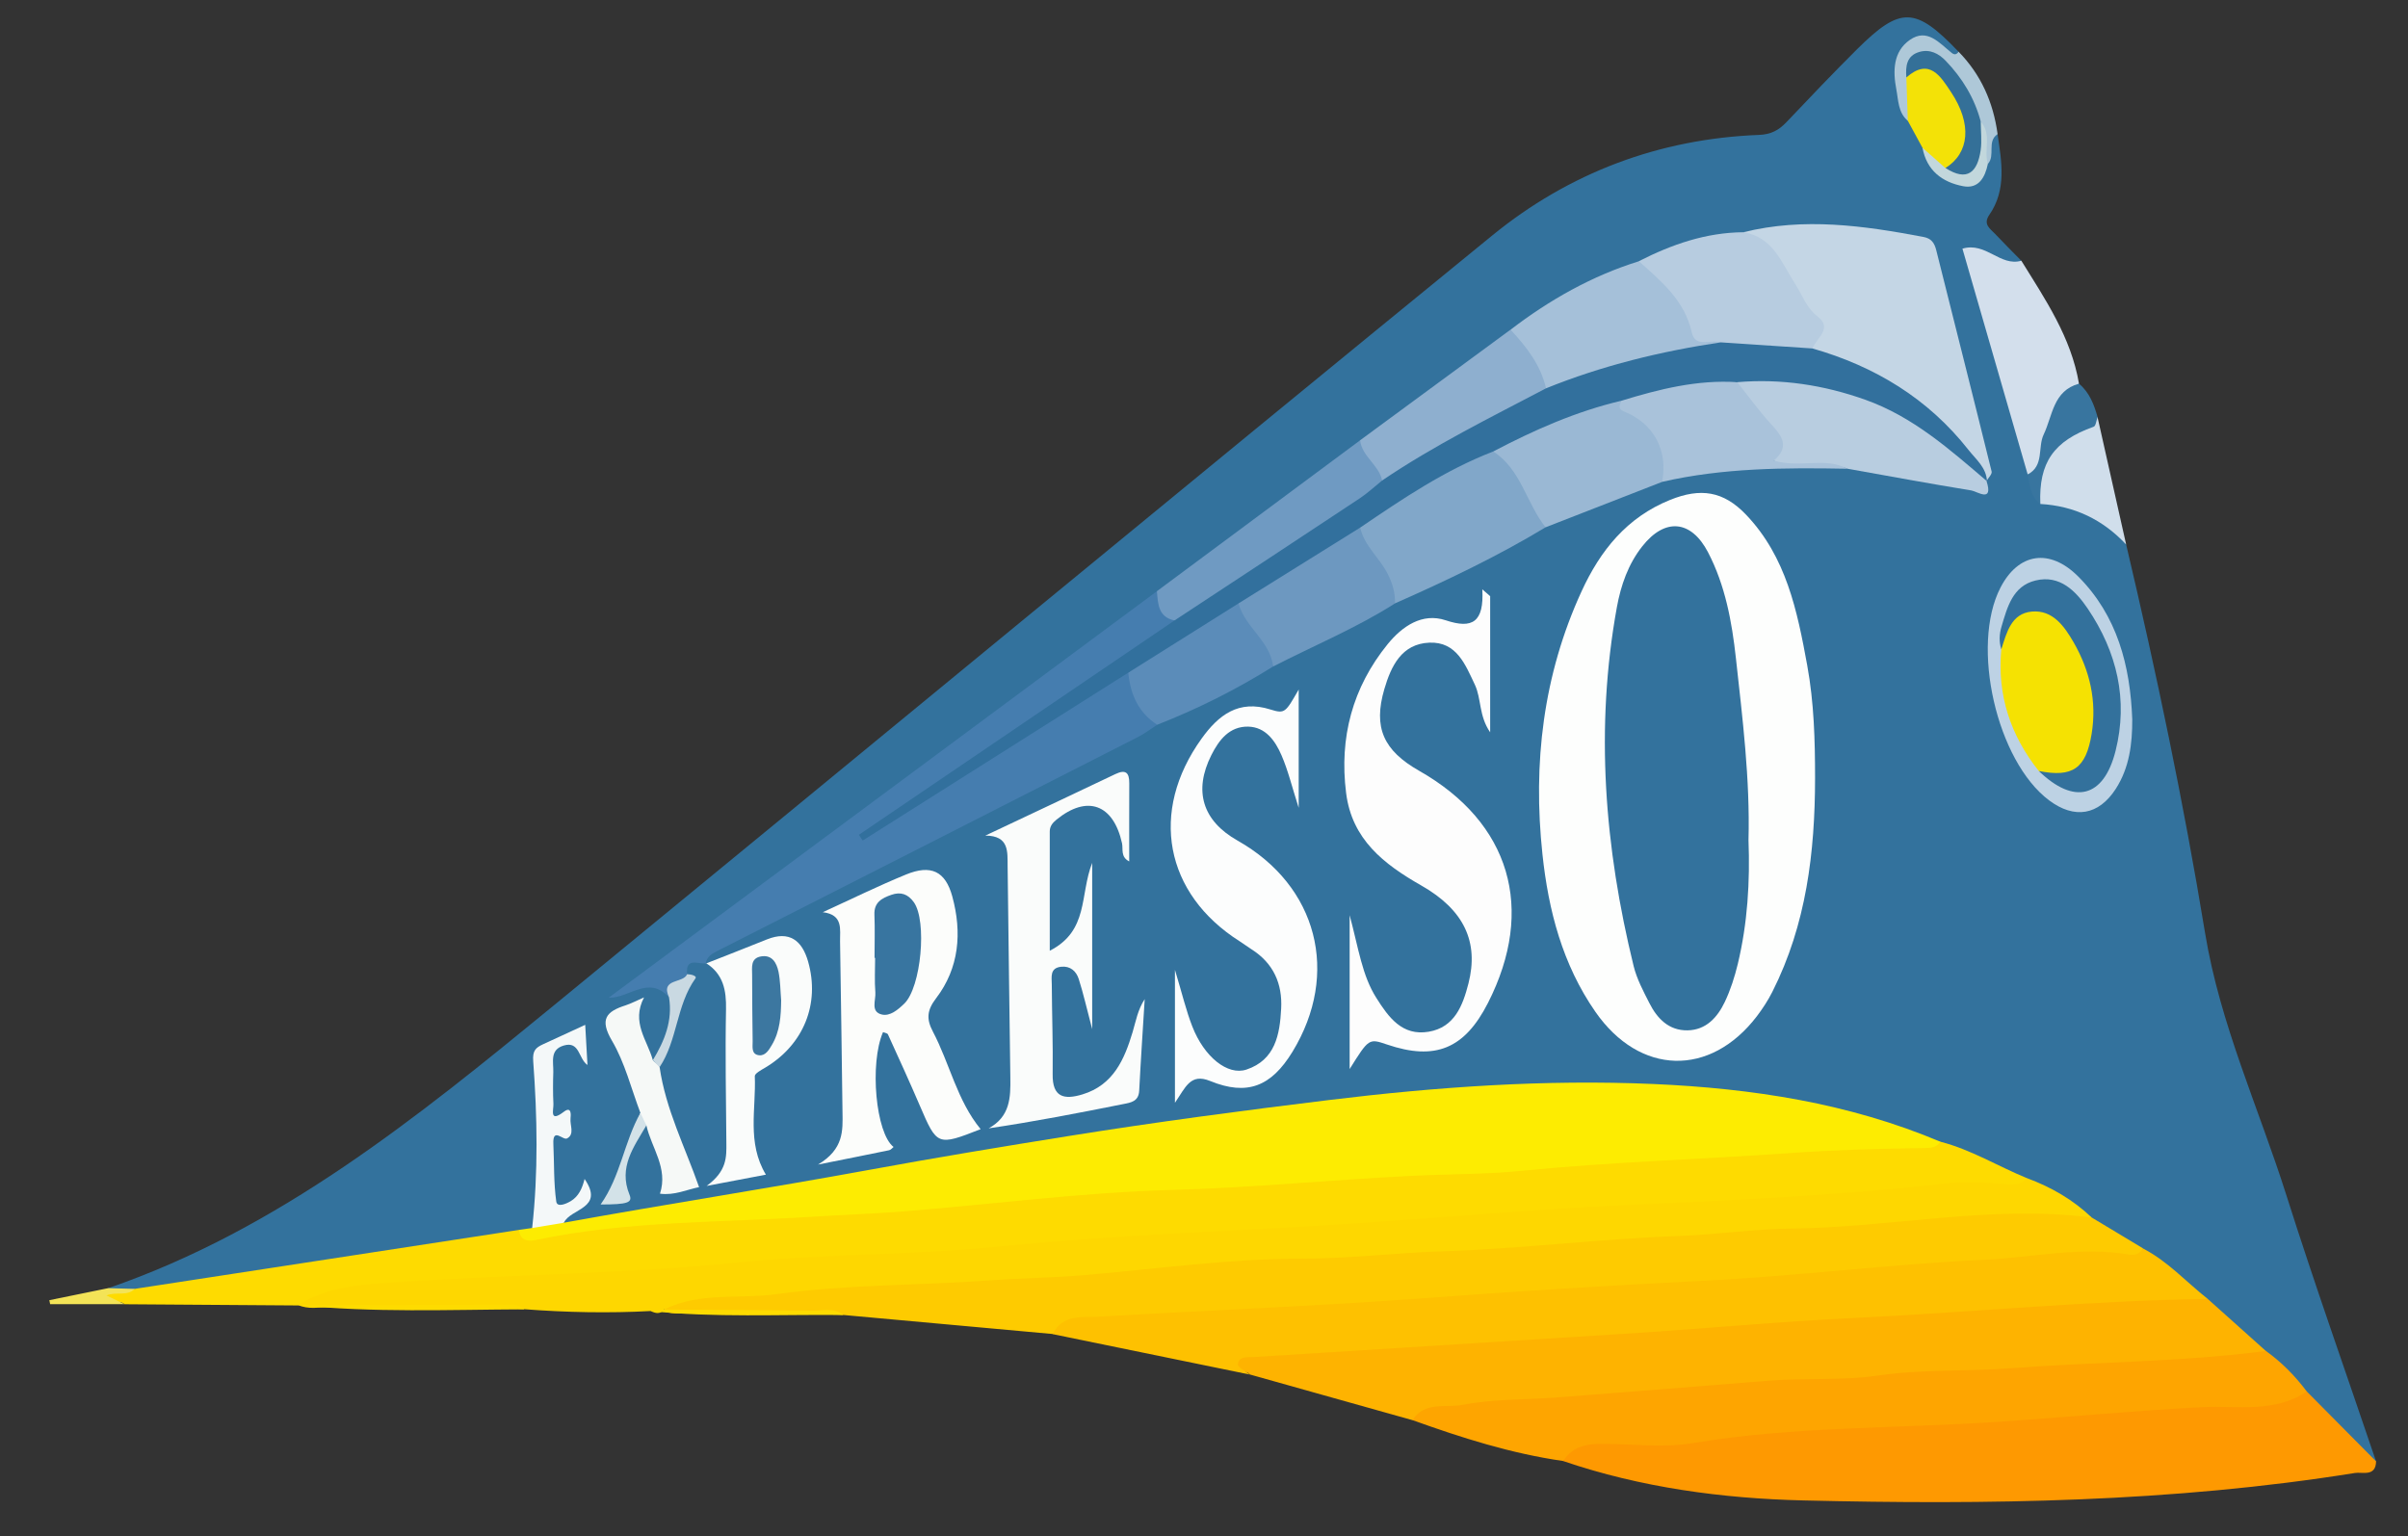<?xml version="1.0" encoding="utf-8"?>
<!-- Generator: Adobe Illustrator 25.2.1, SVG Export Plug-In . SVG Version: 6.00 Build 0)  -->
<svg version="1.1" id="Camada_1" xmlns="http://www.w3.org/2000/svg" xmlns:xlink="http://www.w3.org/1999/xlink" x="0px" y="0px"
	 viewBox="0 0 414.89 264.71" style="enable-background:new 0 0 414.89 264.71;" xml:space="preserve">
<rect x="0" y="0" width="414.89" height="264.71" fill="#333333" stroke="none"/>
<style type="text/css">
	.st0{fill:#33729D;}
	.st1{fill:#FEDB00;}
	.st2{fill:#FECB00;}
	.st3{fill:#FED700;}
	.st4{fill:#FEB300;}
	.st5{fill:#FEC100;}
	.st6{fill:#FE9901;}
	.st7{fill:#FEA500;}
	.st8{fill:#D3DFEC;}
	.st9{fill:#D0DEEB;}
	.st10{fill:#AEC8D8;}
	.st11{fill:#38759F;}
	.st12{fill:#F3E357;}
	.st13{fill:#FDEC01;}
	.st14{fill:#FDFEFD;}
	.st15{fill:#457DAF;}
	.st16{fill:#FDFDFD;}
	.st17{fill:#C4D6E5;}
	.st18{fill:#FCFDFD;}
	.st19{fill:#FAFCFB;}
	.st20{fill:#FCFDFB;}
	.st21{fill:#81A7C9;}
	.st22{fill:#B7CCE0;}
	.st23{fill:#A5C0D9;}
	.st24{fill:#B8CDE0;}
	.st25{fill:#9AB8D4;}
	.st26{fill:#6D98C0;}
	.st27{fill:#A9C2DA;}
	.st28{fill:#8EAFCF;}
	.st29{fill:#6F9AC2;}
	.st30{fill:#5B8CB9;}
	.st31{fill:#BDD2E4;}
	.st32{fill:#F6F9F7;}
	.st33{fill:#F4F8F9;}
	.st34{fill:#F3E207;}
	.st35{fill:#C9D9E2;}
	.st36{fill:#C2D7DC;}
	.st37{fill:#D3E2E8;}
	.st38{fill:#347098;}
	.st39{fill:#32709D;}
	.st40{fill:#3875A0;}
	.st41{fill:#3C77A0;}
	.st42{fill:#F5E202;}
	.st43{fill:#33719C;}
</style>
<g>
	<g>
		<path class="st0" d="M18.63,222c29.43-10.14,53.14-29.35,76.72-48.68c53.95-44.23,107.73-88.66,161.78-132.76
			c13.22-10.78,28.72-16.64,45.93-17.31c2.05-0.08,3.41-0.79,4.73-2.19c4.01-4.23,8.03-8.45,12.16-12.56
			c7.5-7.45,10.06-7.36,17.47,0.38c-1.01,2.41-2.25,0.58-3.26,0.09c-4.02-1.95-5.68-1.17-6.36,3.19c-0.4,2.57,0.49,4.92,1.42,7.24
			c1.07,2.04,2.23,4.03,3.11,6.17c3.54,5.87,6.33,6.44,9.17,1.87c0.96-1.4-0.03-4.02,2.67-4.34c0.7,4.76,1.6,9.57-1.42,13.93
			c-1.14,1.65,0.17,2.39,1.02,3.3c1.47,1.56,2.99,3.07,4.49,4.6c0.06,2.03-1.36,1.55-2.38,1.24c-2.06-0.62-4.05-1.45-6.23-2.74
			c3.25,12.81,7.86,24.96,10.88,37.55c0.3,1.69,0.19,3.57,2.15,4.48c5.41,1.4,10.94,2.6,13.65,8.38
			c5.23,22.18,9.91,44.48,13.6,66.96c2.59,15.75,9.25,30.16,14.01,45.19c4.87,15.37,10.28,30.58,15.45,45.86
			c-1.88,0.74-2.78-0.7-3.64-1.83c-2.62-3.47-5.9-6.31-8.9-9.42c-2.33-2.44-4.7-4.84-7.17-7.15c-3.63-2.62-6.7-5.88-10-8.87
			c-3.8-2.77-7.06-6.24-11.1-8.7c-2.94-1.75-5.86-3.53-8.81-5.28c-3.57-2.61-7.09-5.3-11.42-6.59c-5.09-2.31-10.23-4.52-15.54-6.3
			c-17.8-6.89-36.3-9.14-55.29-9.48c-33.34-0.6-65.99,4.99-98.72,9.98c-26.16,3.98-52.1,9.25-78.27,13.19
			c-0.83,0.13-1.64,0.24-2.46,0.03c-1.65-0.98-1.43-2.18-0.07-3.08c1.11-0.73,2.35-1.2,2.83-2.64c-1.15,1.78-2.8,3.05-4.8,2.42
			c-2.11-0.67-1.94-2.96-1.87-4.73c0.11-3.05-1.02-6.42,1.79-8.92c0.82-0.73,0.19-0.99-0.24-1.5c-2.68-3.2-1.52-6.93-1.3-10.49
			c0.1-1.61,1.15-2.74,2.8-3.11c1.66-0.37,2.74,0.27,3.19,2.06c0.07-2.08-0.88-2.84-2.74-2.34c-2.41,0.65-4.23,1.78-4.08,4.78
			c0.33,6.64,0.16,13.3,0.13,19.94c-0.02,2.99-0.06,6.02-2.27,8.46c-0.7,0.46-1.46,0.72-2.28,0.87
			c-20.86,3.63-41.79,6.82-62.75,9.85c-1.15,0.17-2.3,0.26-3.47,0.21C21.41,223.17,19.84,223.2,18.63,222z"/>
		<path class="st1" d="M23.22,222.11c22.07-3.39,44.13-6.77,66.2-10.16c5.29,0.86,10.49-0.56,15.54-1.42
			c8.1-1.38,16.25-1.55,24.34-2.01c23.91-1.38,47.76-3.7,71.66-4.87c19.1-0.94,38.16-2.52,57.26-3.51
			c18.92-0.98,37.85-1.95,56.73-3.61c6.49-0.57,12.93,0.12,19.4,0.23c5.28,1.36,9.93,4.25,14.93,6.29
			c-0.62,2.71-2.85,2.37-4.78,2.43c-20.96,0.62-41.81,3.09-62.75,3.73c-17.97,0.54-35.88,2.09-53.79,3.36
			c-22.4,1.58-44.83,2.75-67.23,4.39c-13.09,0.96-26.26,1.34-39.34,2.51c-23.35,2.1-46.91,1.38-70.09,5.5
			c-9.94-0.07-19.89-0.14-29.83-0.21c-1.15-0.98-2.9,0.23-4.14-1.25C18.91,221.33,21.42,223.03,23.22,222.11z"/>
		<path class="st2" d="M360.4,209.82c2.95,1.77,5.89,3.54,8.84,5.31c-0.4,2.67-2.53,2.21-4.26,2.28
			c-23.27,1.01-46.46,3.2-69.69,4.66c-12.94,0.82-25.9,1.54-38.86,2.23c-11.47,0.61-22.89,1.72-34.35,2.44
			c-9.63,0.6-19.27,0.89-28.9,1.57c-3.99,0.28-7.96,0.41-11.81,1.58c-12.02-1.09-24.05-2.18-36.07-3.28
			c-8.48-0.66-16.97-0.1-25.45-0.31c-1.82-0.04-3.66,0.31-5.45-0.32c0.63-3.29,3.51-3.19,5.76-3.42
			c14.54-1.51,29.13-2.54,43.73-3.29c16.1-0.83,32.18-1.89,48.23-3.41c9.44-0.89,18.92-0.69,28.37-1.49
			c13.07-1.11,26.18-1.91,39.27-2.65c12.94-0.73,25.85-2.07,38.8-2.37c7.67-0.18,15.27-0.74,22.87-1.64
			C347.91,206.98,354.35,206.6,360.4,209.82z"/>
		<path class="st3" d="M360.4,209.82c-17.4-2.23-34.56,1.73-51.86,1.9c-6.48,0.07-12.86,1.05-19.32,1.28
			c-13.53,0.48-27.01,2.2-40.53,2.63c-8.12,0.26-16.18,1.27-24.31,1.27c-12.57,0-25.03,1.77-37.53,2.84
			c-5.43,0.46-10.89,0.52-16.34,0.91c-12.2,0.89-24.51,0.67-36.62,2.36c-6.48,0.91-13.3-0.42-19.47,2.66
			c-0.68,0.87-1.49,0.66-2.31,0.26c-7.26,0.39-14.51,0.24-21.76-0.31c-11.21-0.68-22.42-0.1-33.63-0.32
			c-1.79-0.04-3.63,0.4-5.37-0.41c0,0-0.05,0.06-0.05,0.06c5.21-3.35,11.29-3.59,17.06-3.98c19.48-1.35,39.08-1.42,58.49-3.38
			c15.19-1.53,30.42-1.27,45.56-2.8c20.26-2.05,40.6-2.6,60.89-3.95c15.51-1.04,30.99-2.44,46.53-3.15
			c18.48-0.84,37-1.66,55.41-3.74c3.28-0.37,6.66-0.19,9.96,0.1c1.61,0.15,2.93,0.22,4.07-1.01
			C353.42,204.58,357.18,206.75,360.4,209.82z"/>
		<path class="st4" d="M380.37,223.83c3.35,3,6.69,5.99,10.04,8.99c-1.92,1.95-4.5,2.07-6.94,2.32
			c-12.06,1.26-24.19,1.43-36.29,2.15c-15.24,0.91-30.47,2.08-45.72,2.84c-15.26,0.76-30.47,2.22-45.71,3.25
			c-4.14,0.28-8.25,0.89-12.37,1.36c-9.34-2.62-18.68-5.24-28.02-7.87c-0.73-1.05-3.09,0.16-2.92-1.87
			c0.12-1.48,1.55-2.08,2.91-2.34c4.11-0.79,8.29-0.29,12.44-0.78c12.56-1.47,25.2-1.9,37.82-2.57c16.94-0.9,33.85-2.16,50.76-3.48
			c7.96-0.62,15.94-0.99,23.9-1.43c9.63-0.53,19.26-1.03,28.86-1.92C372.98,222.14,376.76,222.24,380.37,223.83z"/>
		<path class="st5" d="M380.37,223.83c-20.36,0.32-40.63,2.32-60.96,3.3c-13.17,0.63-26.35,1.9-39.53,2.72
			c-21.28,1.33-42.56,2.66-63.84,4.01c-1.1,0.07-2.6-0.22-2.76,1.26c-0.06,0.5,1.34,1.17,2.07,1.76
			c-11.33-2.32-22.65-4.65-33.98-6.97c1.76-3.56,5.23-2.83,8.14-3.01c18.5-1.11,37.03-1.78,55.51-3.16c16-1.2,32-2.21,48.03-3
			c16.33-0.8,32.59-2.89,48.92-3.65c8.24-0.39,16.47-2.32,24.77-0.9c1.21,0.21,1.9-0.13,2.49-1.04
			C373.49,217.34,376.67,220.91,380.37,223.83z"/>
		<path class="st6" d="M397.44,239.78c3.98,4.02,7.97,8.04,11.95,12.06c-0.06,2.71-2.39,1.79-3.65,2
			c-31.51,5.06-63.31,5.49-95.06,4.73c-13.89-0.33-27.94-2.21-41.34-6.78c0.36-3.88,3.48-4.34,6.19-4.29
			c11.35,0.18,22.58-1.33,33.85-2.17c19.56-1.46,39.19-1.75,58.74-3.63C377.85,240.76,387.64,239.92,397.44,239.78z"/>
		<path class="st7" d="M397.44,239.78c-5.48,3.78-12.04,2.42-17.88,2.71c-11.71,0.6-23.39,1.73-35.07,2.52
			c-17.6,1.19-35.3,0.75-52.8,3.68c-5.01,0.84-10.27,0.16-15.42,0.13c-2.76-0.02-5.31,0.35-6.92,2.96c-8.95-1.28-17.51-4-25.98-7.05
			c2.09-3.3,5.79-2.07,8.63-2.63c5.31-1.04,10.85-0.86,16.28-1.28c12.17-0.93,24.34-1.92,36.52-2.89c6.26-0.5,12.52,0.03,18.84-0.89
			c7.49-1.1,15.19-0.67,22.78-1.25c14.66-1.12,29.39-1.05,43.99-2.98C393.13,234.76,395.44,237.11,397.44,239.78z"/>
		<path class="st8" d="M349.36,81.75c-3.75-12.96-7.49-25.93-11.24-38.9c4.07-1.2,6.5,3.14,10.15,2.08
			c4.13,6.67,8.58,13.2,9.93,21.18c-2.82,3.68-4.76,7.75-5.68,12.33C352.19,80.06,352.07,82.24,349.36,81.75z"/>
		<path class="st9" d="M366.33,93.84c-4.01-4.29-8.92-6.66-14.8-6.99c-1.95-7.47,1.74-13.07,9.87-14.97
			C363.05,79.2,364.69,86.52,366.33,93.84z"/>
		<path class="st10" d="M344.18,23.11c-1.9,1.27-0.34,3.67-1.67,5.13c-2.17-1.53-0.99-4.21-2.11-6.09c-0.95-3.7-2.62-7.03-5.19-9.89
			c-1.15-1.28-2.48-2.36-4.27-1.66c-1.85,0.72-1.02,2.51-1.19,3.89c-0.05,2.16,0.38,4.4-1.04,6.33c-1.69-1.42-1.62-3.55-1.98-5.42
			c-0.6-3.14-0.57-6.49,2.31-8.51c3.01-2.12,5.1,0.53,7.24,2.23c0.44,0.35,0.87,0.32,1.16-0.23
			C341.32,12.85,343.44,17.65,344.18,23.11z"/>
		<path class="st11" d="M361.41,71.88c-0.22,0.57-0.3,1.53-0.68,1.66c-6.88,2.45-9.48,6.17-9.19,13.31
			c-1.74-1.27-1.82-3.24-2.17-5.09c2.87-1.5,1.68-4.64,2.75-6.89c1.56-3.27,1.61-7.52,6.08-8.75
			C360.01,67.62,360.79,69.71,361.41,71.88z"/>
		<path class="st1" d="M51.34,224.91c11.75-0.02,23.49-0.05,35.24-0.05c1.29,0,2.68-0.29,3.76,0.78
			C77.33,225.7,64.32,226.24,51.34,224.91z"/>
		<path class="st1" d="M112.1,225.94c0.77-0.09,1.54-0.17,2.31-0.26c8.56,0.05,17.12,0.08,25.67,0.19c1.75,0.02,3.64-0.58,5.23,0.75
			C134.24,226.5,123.15,227.1,112.1,225.94z"/>
		<path class="st12" d="M23.22,222.11c-1.32,1.34-3.13,0.43-4.88,1.13c1.14,0.55,2.13,1.03,3.11,1.51c-4.27,0-8.54,0-12.81,0
			c-0.05-0.23-0.09-0.46-0.14-0.69c3.38-0.69,6.76-1.38,10.14-2.07C20.16,222.04,21.69,222.08,23.22,222.11z"/>
		<path class="st13" d="M334.33,196.76c-0.63,0.95-1.59,1.08-2.62,1.09c-7.78,0.08-15.54,0.31-23.33,0.86
			c-15.33,1.09-30.7,1.51-46,3.04c-6.24,0.63-12.56,0.57-18.83,0.87c-13.88,0.67-27.71,2.06-41.63,2.44
			c-15.48,0.42-30.92,2.48-46.39,3.71c-5.11,0.41-10.23,0.57-15.34,0.9c-15.98,1.03-32.07,0.69-47.86,4.02
			c-1.46,0.31-2.68,0.08-2.92-1.74c0.76-0.11,1.52-0.22,2.28-0.33c1.6-1.64,3.34-2.41,5.47-0.91c17.55-3.19,35.19-5.91,52.73-9.13
			c11.48-2.11,22.99-4.01,34.5-5.85c14.8-2.37,29.68-4.34,44.58-6.16c18.63-2.27,37.23-3.58,55.96-2.76
			C301.88,187.56,318.54,190.09,334.33,196.76z"/>
		<path class="st14" d="M312.73,134.07c-0.01,12.77-1.5,25.25-7.36,36.85c-0.74,1.47-1.66,2.88-2.66,4.2
			c-8.05,10.54-20.21,10.2-27.82-0.74c-5.68-8.17-8.1-17.48-9.13-27.15c-1.68-15.66,0.11-30.91,6.75-45.35
			c3.21-6.99,7.78-12.72,15.24-15.73c5.23-2.11,9.18-1.56,13.11,2.57c6.91,7.25,8.81,16.58,10.52,25.95
			C312.55,121.07,312.73,127.57,312.73,134.07z"/>
		<path class="st15" d="M121.67,165.99c-1.31,0.26-3.58-1.15-3.28,1.89c0.35,2.42-2.78,2.11-3.12,3.99
			c-3.54-3.88-6.78,0.15-10.4,0.07c31.49-23.35,62.98-46.71,94.47-70.06c1.51,1.43,2.17,3.42,3.31,5.1
			c-0.41,2.52-2.69,3.24-4.41,4.39c-15.51,10.45-31.17,20.66-46.81,30.91c12.91-8.16,25.45-16.91,38.49-24.87
			c1.38-0.85,2.64-2.1,4.51-1.73c1.8,2.99,3.48,6.04,4.95,9.22c-1.1,0.71-2.15,1.52-3.31,2.11c-24.19,12.33-48.4,24.65-72.61,36.94
			c-0.95,0.48-1.7,1.01-1.87,2.11L121.67,165.99z"/>
		<path class="st16" d="M256.75,102.74c0,7.57,0,15.14,0,23.46c-1.96-2.83-1.5-5.79-2.63-8.19c-1.65-3.48-3.15-7.45-7.84-7.26
			c-4.79,0.19-6.61,4.07-7.76,7.99c-1.95,6.65-0.15,10.6,6.01,14.1c15.68,8.91,20.09,23.8,11.84,40c-4.03,7.91-9.09,9.99-17.4,7.16
			c-3.12-1.06-3.12-1.06-6.43,4.23c0-8.9,0-16.94,0-26.51c1.55,5.77,2.13,10.36,4.61,14.27c2.1,3.33,4.45,6.58,9,5.81
			c4.48-0.75,5.89-4.54,6.86-8.32c1.82-7.13-0.74-12.68-8.14-16.89c-6.46-3.68-11.94-7.94-12.94-15.94
			c-1.2-9.54,1.1-18.17,7.15-25.63c2.49-3.06,5.94-5.49,10.03-4.12c4.58,1.53,6.6,0.32,6.29-5.33
			C255.84,101.97,256.3,102.35,256.75,102.74z"/>
		<path class="st17" d="M300.38,40.02c10.41-2.59,20.72-1.14,31.02,0.81c1.39,0.26,1.9,1.06,2.21,2.29
			c3.18,12.71,6.41,25.42,9.54,38.14c0.11,0.45-0.57,1.09-0.88,1.63c-0.21-0.12-0.42-0.23-0.63-0.34
			c-7.19-9.63-15.76-17.39-27.72-20.6c-0.98-0.26-1.82-0.8-2.1-1.9c0.57-2.47,0.32-4.52-1.3-6.82
			C307.31,48.69,305.1,43.41,300.38,40.02z"/>
		<path class="st18" d="M223.76,118.83c0,6.42,0,12.84,0,20.38c-1.17-3.65-1.83-6.45-2.96-9.05c-1.07-2.48-2.74-4.88-5.75-4.94
			c-3.2-0.06-5.01,2.26-6.34,4.91c-3.1,6.18-1.52,11.32,4.52,14.73c13.77,7.78,17.69,22.91,9.45,36.41
			c-3.63,5.93-7.76,7.64-14.17,5.02c-3.41-1.4-4.23,1.08-6.07,3.75c0-7.85,0-14.61,0-22.9c1.26,4.17,1.93,7.04,2.99,9.75
			c2.04,5.24,6.08,8.51,9.33,7.43c4.97-1.66,5.75-6.04,5.98-10.5c0.23-4.29-1.33-7.82-5.07-10.2c-0.7-0.45-1.37-0.95-2.07-1.4
			c-12.93-8.2-15.62-22.36-6.56-34.95c2.89-4.02,6.35-6.75,11.86-5C221.41,123.06,221.5,122.76,223.76,118.83z"/>
		<path class="st19" d="M180.87,163.84c6.76-3.45,5.14-9.62,7.31-15.14c0,9.79,0,18.63,0,28.65c-0.96-3.64-1.53-6.18-2.32-8.65
			c-0.43-1.33-1.45-2.27-3.03-2.1c-1.98,0.21-1.62,1.78-1.61,3.04c0.03,5.16,0.22,10.32,0.15,15.48c-0.06,3.98,1.96,4.44,5.13,3.48
			c5.33-1.62,7.23-6.02,8.65-10.75c0.56-1.87,0.87-3.82,2.08-5.67c-0.32,5.26-0.68,10.52-0.95,15.79c-0.1,1.84-1.42,2.04-2.72,2.29
			c-7.61,1.52-15.23,3.01-23.22,4.19c3.72-2.03,3.79-5.33,3.74-8.72c-0.18-12.15-0.31-24.3-0.47-36.45
			c-0.03-2.48,0.3-5.27-3.84-5.28c7.47-3.53,14.94-7.04,22.4-10.6c1.8-0.86,2.41-0.24,2.4,1.58c-0.02,4.44-0.01,8.88-0.01,13.47
			c-1.53-0.79-1.02-2.12-1.24-3.14c-1.49-6.73-6-8.37-11.29-4.06c-0.68,0.56-1.16,1.13-1.16,2.06
			C180.87,149.91,180.87,156.49,180.87,163.84z"/>
		<path class="st20" d="M168.96,194.59c-7.46,2.92-7.5,2.88-10.48-4.06c-1.77-4.12-3.63-8.19-5.49-12.27
			c-0.1-0.22-0.56-0.27-0.85-0.39c-2.35,5.43-1.25,17.43,1.82,19.79c-0.25,0.2-0.48,0.5-0.77,0.56c-3.56,0.74-7.12,1.44-12.25,2.47
			c4.46-2.66,4.27-5.86,4.22-9.02c-0.14-9.81-0.25-19.61-0.42-29.42c-0.04-2.04,0.6-4.62-2.98-5.05c4.78-2.18,9.5-4.51,14.36-6.5
			c4.29-1.75,6.77-0.57,7.96,3.79c1.69,6.21,1.2,12.32-2.8,17.55c-1.6,2.09-1.67,3.6-0.55,5.73
			C163.64,183.3,164.89,189.64,168.96,194.59z"/>
		<path class="st21" d="M266.3,90.87c-8.32,5.02-17.07,9.19-25.95,13.11c-1.99-4.48-5.71-8.07-6.7-13.07
			c6.8-6.32,14.36-11.33,23.5-13.61C263.04,79.91,264.78,85.32,266.3,90.87z"/>
		<path class="st22" d="M300.38,40.02c5.14,0.81,6.59,5.32,8.93,8.92c1.23,1.9,1.89,4.08,3.87,5.61c2.64,2.05-0.22,3.71-0.9,5.5
			c-2.78,2.18-5.76,0.61-8.66,0.44c-2.16-0.12-4.32-0.09-6.48-0.15c-4.12,0.31-6.81-1.25-8.06-5.46c-0.69-2.34-2.46-4.22-4.26-5.95
			c-1.13-1.08-2.82-1.88-2.43-3.93C288.04,42.12,293.93,40.07,300.38,40.02z"/>
		<path class="st23" d="M282.38,45.02c3.85,3.47,7.88,6.74,9.1,12.25c0.62,2.79,3.33,1.13,5.01,1.74c-0.11,1.5-1.28,1.9-2.41,2.01
			c-8.47,0.78-16.48,3.3-24.41,6.17c-0.93,0.33-1.93,0.44-2.93,0.39c-3.26-2.92-5.07-6.72-6.48-10.76
			C266.99,51.67,274.26,47.55,282.38,45.02z"/>
		<path class="st24" d="M342.27,82.9c1.23,3.83-1.59,1.79-2.61,1.62c-7.14-1.16-14.25-2.48-21.37-3.75
			c-1.76-0.79-3.61-0.28-5.41-0.37c-3.72-0.19-8.52,1.71-8.15-5.26c0.09-1.71-2.15-3.24-3.36-4.83c-1.05-1.38-2.88-2.48-2-4.7
			c10.26-2.87,19.53,0.43,28.51,4.84c5.85,2.87,10.76,7.03,14.46,12.48L342.27,82.9z"/>
		<path class="st25" d="M266.3,90.87c-3.32-4.14-4.2-9.96-9.02-13.07c-0.08-0.72,0.12-1.41,0.75-1.71
			c6.72-3.19,13.2-7.04,20.86-7.67c3.78,1.95,6.92,4.44,8.41,8.7c0.8,2.28,0.89,4.19-0.94,5.93
			C279.68,85.65,272.99,88.26,266.3,90.87z"/>
		<path class="st26" d="M234.36,90.92c0.69,3.15,3.32,5.18,4.72,7.95c0.87,1.72,1.32,3.29,1.27,5.12
			c-6.67,4.25-13.99,7.27-20.99,10.87c-2.59-3.41-6.14-6.26-6.48-11C219.46,98.57,225.82,92.93,234.36,90.92z"/>
		<path class="st27" d="M286.37,83.04c1.06-5.4-1.41-10.06-6.53-12.12c-1.22-0.49-0.73-1.14-0.48-1.86
			c6.13-4.32,12.73-5.75,19.96-3.2c1.94,2.43,3.75,4.97,5.85,7.25c1.86,2.01,3.24,3.86,0.46,6.26c4.58,1.37,8.83-0.69,12.66,1.41
			C307.59,80.58,296.89,80.62,286.37,83.04z"/>
		<path class="st28" d="M260.26,56.81c2.74,2.95,5.19,6.07,6.12,10.12c0.29,1.25-0.56,1.93-1.44,2.3
			c-8.9,3.76-16.81,9.32-25.35,13.72c-0.44,0.23-0.95,0.28-1.45,0.31c-2.36-1.9-4.82-3.75-3.81-7.38
			C242.98,69.53,251.62,63.17,260.26,56.81z"/>
		<path class="st29" d="M234.34,75.88c0.34,2.82,3.24,4.23,3.8,6.93c0.85,1.78-0.71,2.41-1.68,3.03
			c-9.95,6.37-19.46,13.41-29.53,19.6c-1.35,0.83-2.68,2.1-4.56,1.48c-2.83-0.58-2.85-2.86-3.04-5.04
			C211,93.21,222.67,84.55,234.34,75.88z"/>
		<path class="st19" d="M121.59,166.06c3.51-1.38,7.02-2.75,10.52-4.16c3.9-1.57,6.08,0.17,7.12,3.79c2.1,7.34-0.81,14.38-7.39,18.3
			c-0.68,0.4-1.81,1-1.79,1.47c0.24,5.62-1.4,11.47,1.91,16.97c-2.84,0.54-5.72,1.09-10.21,1.94c3.53-2.57,3.42-5,3.4-7.44
			c-0.06-7.66-0.21-15.32-0.06-22.98c0.07-3.32-0.48-6.09-3.43-7.97C121.67,165.99,121.59,166.06,121.59,166.06z"/>
		<path class="st30" d="M213.4,103.98c1.08,4.12,5.43,6.44,5.96,10.87c-6.34,3.98-13.01,7.31-19.98,10.05
			c-3.25-2.11-4.63-5.26-4.98-8.98C199.82,110.48,205.96,106.2,213.4,103.98z"/>
		<path class="st31" d="M367.38,123.95c0.02,4.24-0.5,8.35-2.83,11.98c-2.96,4.59-7.13,5.26-11.49,2
			c-9.04-6.76-13.58-26.63-8.38-36.68c3.08-5.95,8.45-6.86,13.42-1.87C364.81,106.13,367.03,114.73,367.38,123.95z"/>
		<path class="st32" d="M113.65,183.9c1.05,7.27,4.38,13.77,6.8,20.68c-2.12,0.42-4.24,1.46-6.74,1.13
			c1.45-4.43-1.47-7.88-2.34-11.77c-0.66-0.57-1.65-0.97-1.03-2.15c-1.58-4.18-2.67-8.65-4.9-12.44c-2.18-3.71-0.99-5.03,2.35-6.1
			c0.92-0.3,1.79-0.76,3.18-1.37c-2.26,4.31,0.57,7.38,1.51,10.81C112.83,183.13,113.43,183.33,113.65,183.9z"/>
		<path class="st33" d="M97.16,210.71c-1.82,0.3-3.65,0.61-5.47,0.91c1.06-9.57,0.89-19.17,0.18-28.75
			c-0.14-1.85,0.46-2.33,1.69-2.91c2.23-1.04,4.46-2.05,7.27-3.35c0.15,2.61,0.27,4.67,0.39,6.92c-1.57-1.07-1.32-4.16-4.07-3.36
			c-2.47,0.72-1.77,2.85-1.82,4.58c-0.06,1.83-0.07,3.66,0.02,5.49c0.05,1-0.76,3.3,1.8,1.35c1.33-1.02,1.22,0.54,1.15,1.14
			c-0.13,1.18,0.76,2.75-0.61,3.46c-0.7,0.36-2.49-1.99-2.35,0.96c0.16,3.31,0.04,6.65,0.5,9.91c0.15,1.06,1.67,0.43,2.53-0.09
			c1.32-0.81,1.94-2.15,2.35-3.8C104.24,208.31,98.26,208.23,97.16,210.71z"/>
		<path class="st34" d="M328.71,20.82c-0.08-2.49-0.16-4.97-0.25-7.46c0.6-2.31,2.28-2.64,4.23-2.16c5.81,1.42,9.25,13.21,5.12,17.5
			c-0.46,0.48-1.13,0.66-1.77,0.82c-2.66-0.09-3.69-2.13-4.81-4.06C330.39,23.91,329.55,22.36,328.71,20.82z"/>
		<path class="st35" d="M113.65,183.9c-0.39-0.41-0.77-0.82-1.16-1.22c2.02-3.32,3.43-6.8,2.78-10.81
			c-1.53-3.34,2.48-2.35,3.12-3.99c0.63,0.01,1.76,0.28,1.43,0.73C116.51,173.23,116.75,179.24,113.65,183.9z"/>
		<path class="st36" d="M331.24,25.46c1.32,1.17,2.64,2.33,3.95,3.5c3.19,0.7,4.59-0.75,4.77-3.85c0.09-1.47,0.09-3.02,1.3-4.16
			c1.99,2.17,0.48,4.92,1.24,7.3c-0.48,2.33-1.59,4.34-4.25,3.84C334.65,31.41,331.95,29.39,331.24,25.46z"/>
		<path class="st37" d="M110.34,191.79c0.34,0.72,0.69,1.43,1.03,2.15c-2.15,3.69-4.85,7.19-2.91,11.94
			c0.56,1.37-0.29,1.69-4.98,1.69C106.93,202.71,107.53,196.79,110.34,191.79z"/>
		<path class="st38" d="M341.27,20.93c0.01,1.66,0.22,3.34-0.01,4.96c-0.54,3.76-2.3,5.49-6.06,3.06c4.12-2.56,4.62-7.59,0.95-13.09
			c-1.76-2.64-3.72-6.02-7.69-2.51c-0.16-1.94,0.04-3.78,2.27-4.41c1.77-0.5,3.29,0.27,4.5,1.53
			C338.1,13.45,340.2,16.9,341.27,20.93z"/>
		<path class="st0" d="M301.26,144.78c0.27,7.18-0.16,14.32-1.84,21.32c-0.54,2.25-1.26,4.5-2.25,6.58
			c-1.26,2.63-3.21,4.83-6.42,4.88c-3.19,0.05-5.2-2-6.55-4.66c-1.05-2.07-2.18-4.18-2.73-6.41c-5.01-20.42-6.67-41.02-2.89-61.85
			c0.69-3.78,1.95-7.43,4.39-10.51c3.9-4.94,8.41-4.53,11.32,1.05c2.97,5.7,4.11,11.97,4.8,18.24
			C300.23,123.83,301.54,134.25,301.26,144.78z"/>
		<path class="st39" d="M213.4,103.98c-6.33,3.98-12.67,7.96-19,11.94c-15.25,9.64-30.51,19.29-45.76,28.93
			c-0.22-0.33-0.44-0.66-0.67-0.98c18.13-12.32,36.27-24.63,54.4-36.95c10.65-7.01,21.31-14.01,31.94-21.06
			c1.35-0.9,2.55-2.03,3.82-3.05c8.97-6.08,18.68-10.86,28.25-15.89c9.7-3.93,19.78-6.38,30.11-7.92c5.26,0.35,10.52,0.7,15.79,1.05
			c10.75,3.07,19.91,8.62,26.88,17.48c1.29,1.64,3.08,3.04,3.19,5.4c-6.44-5.5-12.76-11.12-20.96-14.04
			c-7.17-2.55-14.48-3.67-22.07-3.03c-6.9-0.45-13.46,1.21-19.96,3.2c-7.78,1.83-15.03,5.04-22.07,8.74
			c-8.31,3.2-15.62,8.15-22.93,13.12C227.38,95.27,220.39,99.63,213.4,103.98z"/>
		<path class="st40" d="M150.68,165.07c0-2.48,0.08-4.96-0.02-7.44c-0.09-2.13,1.28-2.85,2.91-3.42c1.61-0.57,2.87-0.14,3.88,1.27
			c2.3,3.21,1.27,14.66-1.65,17.48c-1.08,1.04-2.45,2.22-3.88,1.87c-1.98-0.48-0.99-2.48-1.1-3.81c-0.16-1.97-0.04-3.96-0.04-5.95
			C150.74,165.07,150.71,165.07,150.68,165.07z"/>
		<path class="st41" d="M134.59,172.38c-0.03,2.69-0.19,5.34-1.61,7.72c-0.5,0.85-1.12,1.89-2.22,1.75
			c-1.35-0.17-1.07-1.46-1.08-2.39c-0.06-3.82-0.08-7.64-0.09-11.46c0-1.29-0.31-2.86,1.53-3.18c1.93-0.33,2.69,1.13,3.01,2.62
			C134.46,169.05,134.45,170.73,134.59,172.38z"/>
		<path class="st42" d="M351.28,132.87c-4.89-6.15-7.19-13.09-6.46-20.97c0.02-3.15,0.69-6.11,3.96-7.32
			c3.39-1.26,5.75,0.98,7.71,3.25c5.32,6.15,6.36,13.44,4.47,21.03C359.63,134.19,356.06,135.4,351.28,132.87z"/>
		<path class="st43" d="M351.28,132.87c5.83,1.15,8.12-0.42,9.1-6.39c0.92-5.63-0.29-10.89-3.1-15.78c-1.6-2.78-3.6-5.62-7.19-5.31
			c-3.56,0.31-4.35,3.63-5.27,6.5c-0.42-1.3-0.35-2.58,0.03-3.89c1-3.38,1.93-7,5.85-7.96c4.21-1.03,6.96,1.82,9.02,4.86
			c5.02,7.44,7,15.7,4.78,24.52C362.45,137.52,357.35,138.73,351.28,132.87z"/>
	</g>
</g>
</svg>
